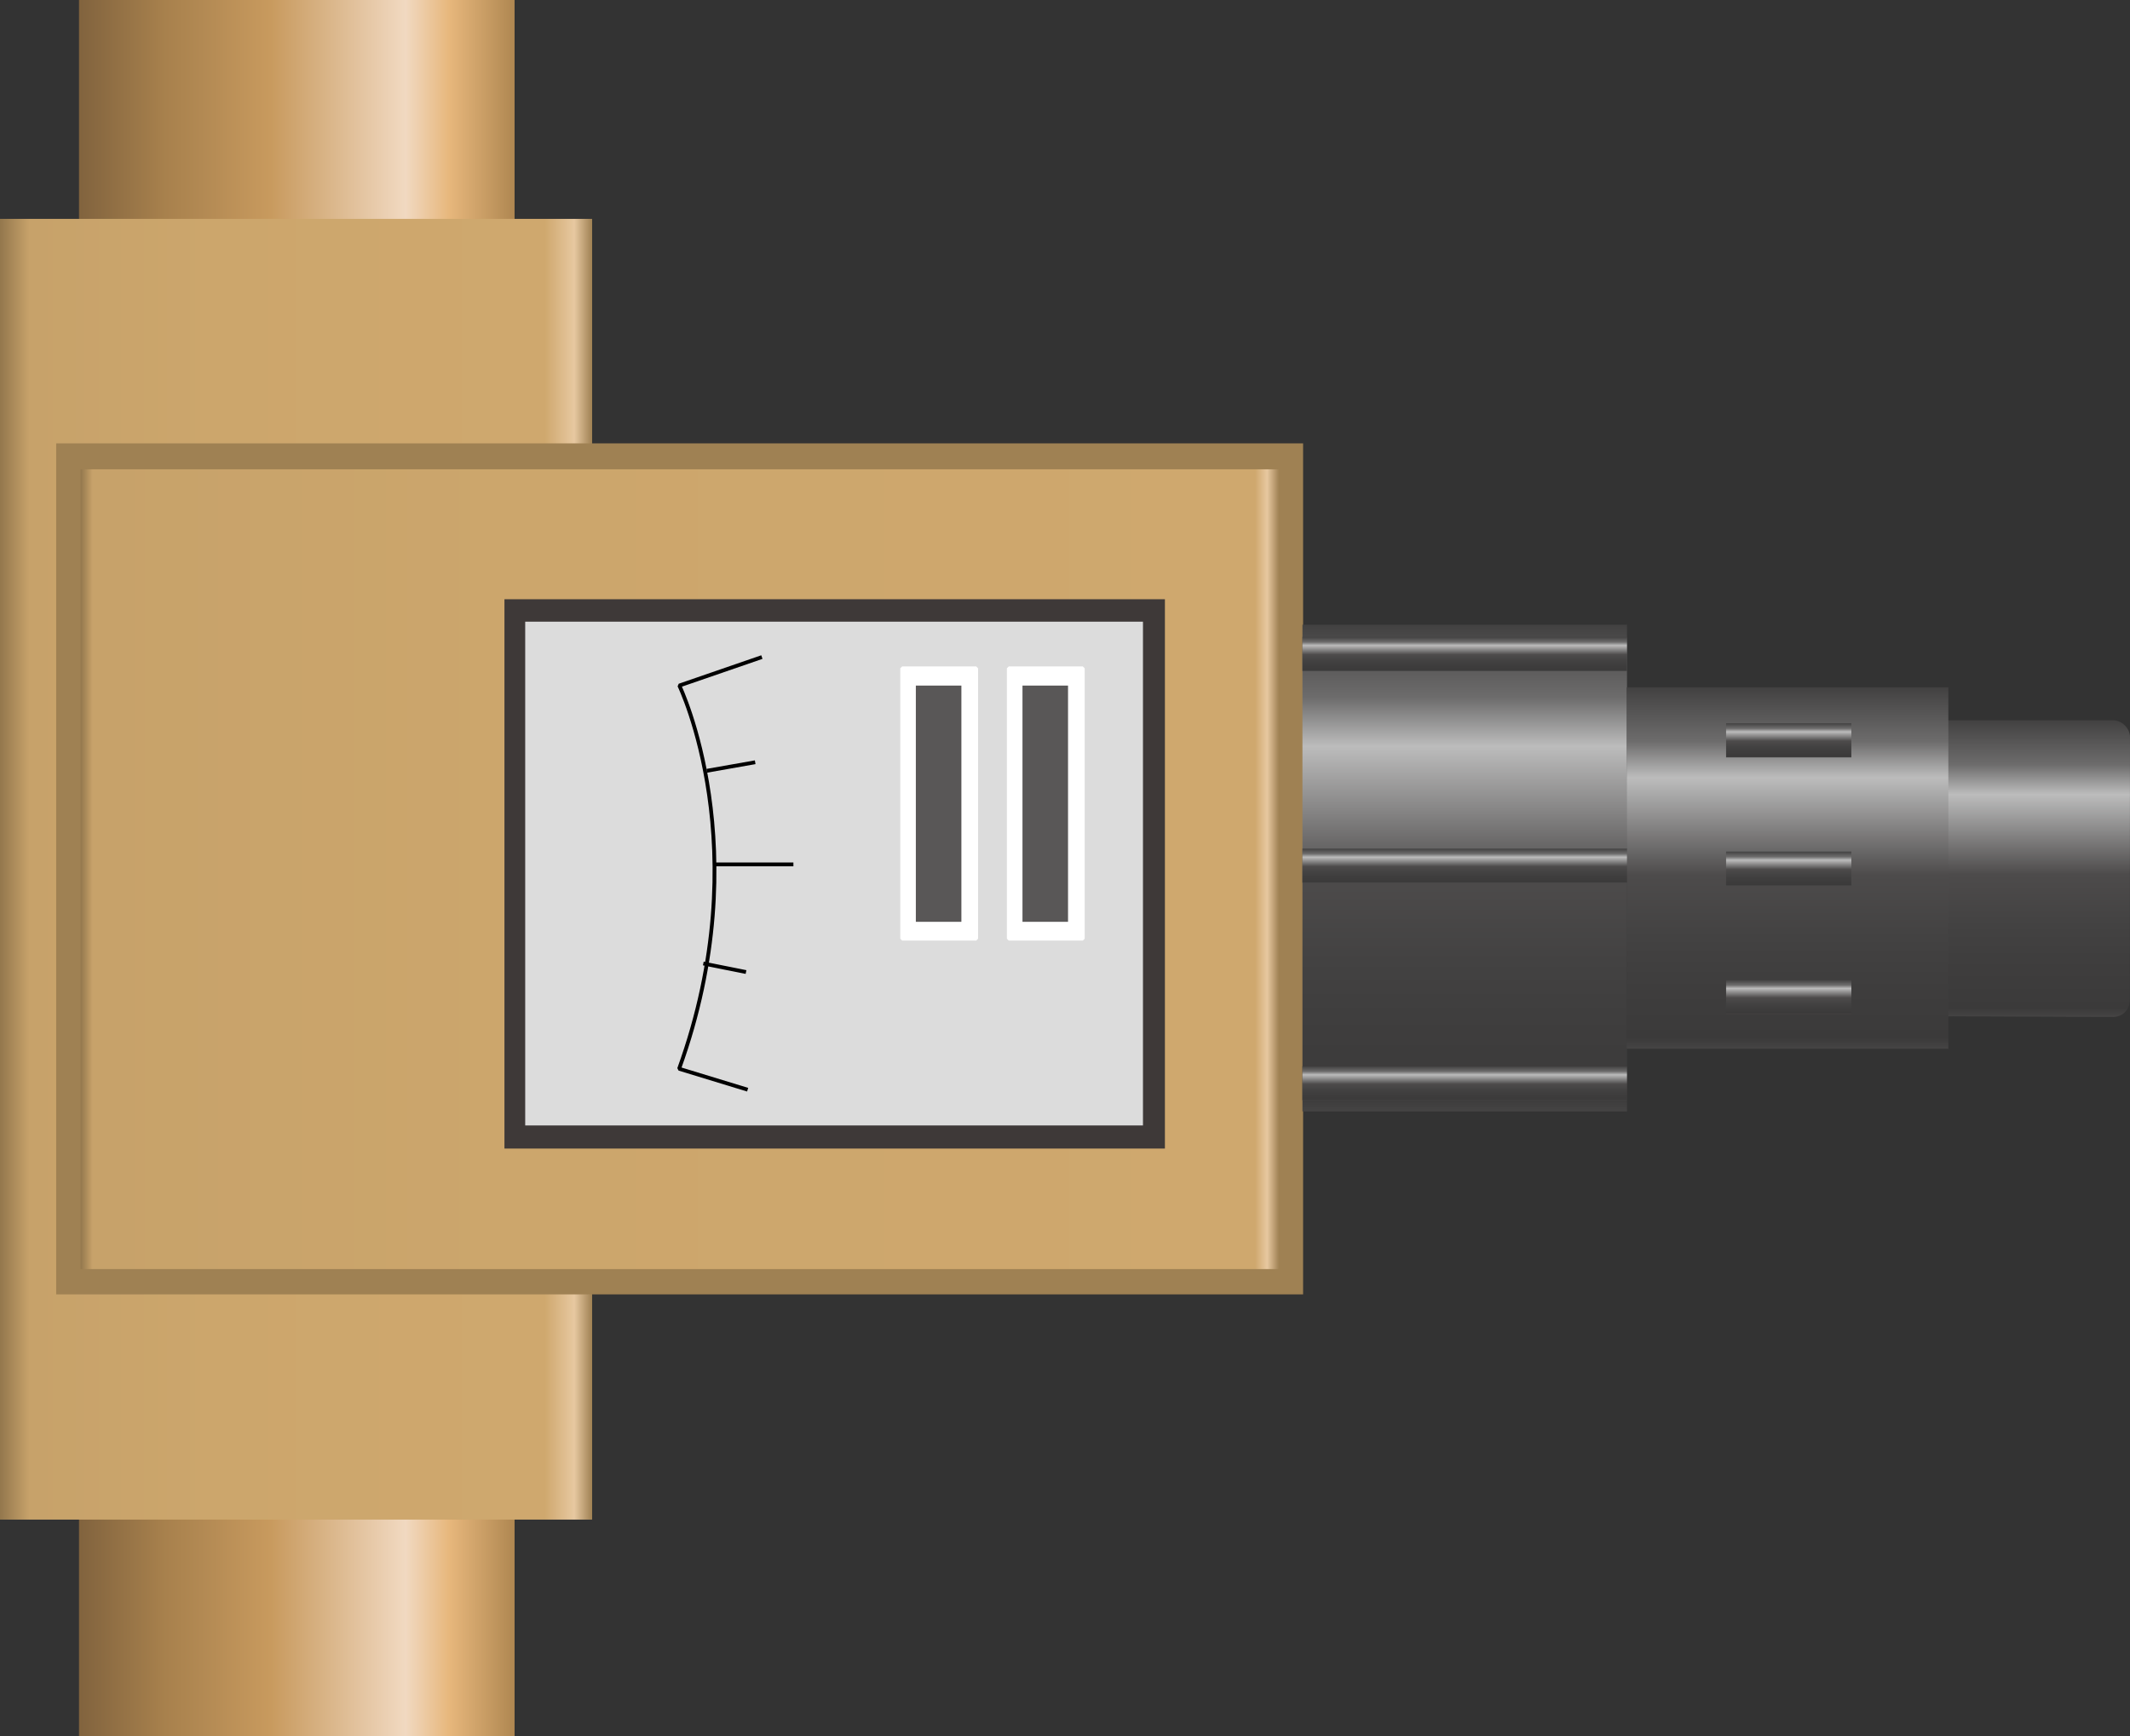 <?xml version="1.0" encoding="utf-8"?>
<!-- Generator: Adobe Illustrator 16.0.0, SVG Export Plug-In . SVG Version: 6.00 Build 0)  -->
<!DOCTYPE svg PUBLIC "-//W3C//DTD SVG 1.1//EN" "http://www.w3.org/Graphics/SVG/1.1/DTD/svg11.dtd">
<svg preserveAspectRatio="none" version="1.1" id="图层_1" xmlns="http://www.w3.org/2000/svg" xmlns:xlink="http://www.w3.org/1999/xlink" x="0px" y="0px"
	 width="561.152px" height="457.5px" viewBox="2.887 54.574 561.152 457.5" enable-background="new 2.887 54.574 561.152 457.5"
	 xml:space="preserve">
<rect x="2.887" y="54.574" width="561.152" height="457.5" fill="#333333" stroke="none"/>
<g id="surface266">
	
		<linearGradient id="SVGID_1_" gradientUnits="userSpaceOnUse" x1="236.246" y1="201.304" x2="236.246" y2="97.023" gradientTransform="matrix(0.75 0 0 -0.75 361.337 395.336)">
		<stop  offset="0" style="stop-color:#424141"/>
		<stop  offset="0.15" style="stop-color:#6D6C6C"/>
		<stop  offset="0.25" style="stop-color:#BCBCBC"/>
		<stop  offset="0.52" style="stop-color:#4D4B4B"/>
		<stop  offset="0.69" style="stop-color:#434242"/>
		<stop  offset="0.8" style="stop-color:#3F3E3E"/>
		<stop  offset="0.97" style="stop-color:#3B3A3A"/>
		<stop  offset="1" style="stop-color:#454444"/>
	</linearGradient>
	<path fill="url(#SVGID_1_)" d="M513.003,244.359h46.5c2.25,0,4.535,1.98,4.535,4.492l-0.035,69.007c0,3-2.047,4.711-4.563,4.711
		l-46.438-0.211V244.359z"/>
	
		<linearGradient id="SVGID_2_" gradientUnits="userSpaceOnUse" x1="355.226" y1="-103.696" x2="202.226" y2="-103.696" gradientTransform="matrix(0.75 0 0 -0.75 -127.967 205.551)">
		<stop  offset="0" style="stop-color:#AF8751"/>
		<stop  offset="0.15" style="stop-color:#E7B77C"/>
		<stop  offset="0.25" style="stop-color:#F1D9C1"/>
		<stop  offset="0.56" style="stop-color:#C89A5E"/>
		<stop  offset="0.72" style="stop-color:#B28953"/>
		<stop  offset="0.8" style="stop-color:#A8814D"/>
		<stop  offset="1" style="stop-color:#81633E"/>
	</linearGradient>
	<path fill="url(#SVGID_2_)" d="M23.703,54.574h114.75v457.5H23.703V54.574z"/>
	
		<linearGradient id="SVGID_3_" gradientUnits="userSpaceOnUse" x1="410.222" y1="-27.195" x2="202.222" y2="-27.195" gradientTransform="matrix(0.75 0 0 -0.75 -148.781 263.229)">
		<stop  offset="0" style="stop-color:#9F8153"/>
		<stop  offset="0.03" style="stop-color:#E7C8A0"/>
		<stop  offset="0.08" style="stop-color:#CFA86E"/>
		<stop  offset="0.64" style="stop-color:#CCA66C"/>
		<stop  offset="0.95" style="stop-color:#C7A26A"/>
		<stop  offset="1" style="stop-color:#93774D"/>
	</linearGradient>
	<path fill="url(#SVGID_3_)" d="M2.887,112.25h156V455h-156V112.25z"/>
	<path fill="#9F8153" d="M17.691,171.406h328.5v224.25h-328.5V171.406z"/>
	
		<linearGradient id="SVGID_4_" gradientUnits="userSpaceOnUse" x1="259.225" y1="201.305" x2="259.225" y2="30.306" gradientTransform="matrix(0.75 0 0 -0.75 194.351 370.166)">
		<stop  offset="0" style="stop-color:#424141"/>
		<stop  offset="0.15" style="stop-color:#6D6C6C"/>
		<stop  offset="0.25" style="stop-color:#BCBCBC"/>
		<stop  offset="0.52" style="stop-color:#4D4B4B"/>
		<stop  offset="0.69" style="stop-color:#434242"/>
		<stop  offset="0.8" style="stop-color:#3F3E3E"/>
		<stop  offset="0.97" style="stop-color:#3B3A3A"/>
		<stop  offset="1" style="stop-color:#454444"/>
	</linearGradient>
	<path fill="url(#SVGID_4_)" d="M346.019,219.188h85.5v128.25h-85.5V219.188z"/>
	
		<linearGradient id="SVGID_5_" gradientUnits="userSpaceOnUse" x1="258.723" y1="201.305" x2="258.723" y2="74.305" gradientTransform="matrix(0.75 0 0 -0.75 279.767 386.662)">
		<stop  offset="0" style="stop-color:#424141"/>
		<stop  offset="0.15" style="stop-color:#6D6C6C"/>
		<stop  offset="0.25" style="stop-color:#BCBCBC"/>
		<stop  offset="0.52" style="stop-color:#4D4B4B"/>
		<stop  offset="0.69" style="stop-color:#434242"/>
		<stop  offset="0.8" style="stop-color:#3F3E3E"/>
		<stop  offset="0.97" style="stop-color:#3B3A3A"/>
		<stop  offset="1" style="stop-color:#454444"/>
	</linearGradient>
	<path fill="url(#SVGID_5_)" d="M431.433,235.684h84.75v95.25h-84.75V235.684z"/>
	
		<linearGradient id="SVGID_6_" gradientUnits="userSpaceOnUse" x1="623.225" y1="60.803" x2="202.226" y2="60.803" gradientTransform="matrix(0.75 0 0 -0.75 -127.545 329.211)">
		<stop  offset="0" style="stop-color:#9F8153"/>
		<stop  offset="0.01" style="stop-color:#E7C8A0"/>
		<stop  offset="0.02" style="stop-color:#CFA86E"/>
		<stop  offset="0.64" style="stop-color:#CCA66C"/>
		<stop  offset="0.99" style="stop-color:#C7A26A"/>
		<stop  offset="1" style="stop-color:#93774D"/>
	</linearGradient>
	<path fill="url(#SVGID_6_)" d="M24.125,178.234h315.75v210.75H24.125V178.234z"/>
	
		<linearGradient id="SVGID_7_" gradientUnits="userSpaceOnUse" x1="259.225" y1="201.304" x2="259.225" y2="189.304" gradientTransform="matrix(0.75 0 0 -0.75 194.351 373.38)">
		<stop  offset="0" style="stop-color:#424141"/>
		<stop  offset="0.15" style="stop-color:#6D6C6C"/>
		<stop  offset="0.25" style="stop-color:#BCBCBC"/>
		<stop  offset="0.52" style="stop-color:#4D4B4B"/>
		<stop  offset="0.69" style="stop-color:#434242"/>
		<stop  offset="0.8" style="stop-color:#3F3E3E"/>
		<stop  offset="0.97" style="stop-color:#3B3A3A"/>
		<stop  offset="1" style="stop-color:#454444"/>
	</linearGradient>
	<path fill="url(#SVGID_7_)" d="M346.019,222.402h85.5v9h-85.5V222.402z"/>
	
		<linearGradient id="SVGID_8_" gradientUnits="userSpaceOnUse" x1="259.225" y1="201.303" x2="259.225" y2="189.304" gradientTransform="matrix(0.75 0 0 -0.75 194.351 429.181)">
		<stop  offset="0" style="stop-color:#424141"/>
		<stop  offset="0.15" style="stop-color:#6D6C6C"/>
		<stop  offset="0.25" style="stop-color:#BCBCBC"/>
		<stop  offset="0.52" style="stop-color:#4D4B4B"/>
		<stop  offset="0.69" style="stop-color:#434242"/>
		<stop  offset="0.8" style="stop-color:#3F3E3E"/>
		<stop  offset="0.97" style="stop-color:#3B3A3A"/>
		<stop  offset="1" style="stop-color:#454444"/>
	</linearGradient>
	<path fill="url(#SVGID_8_)" d="M346.019,278.203h85.5v9h-85.5V278.203z"/>
	
		<linearGradient id="SVGID_9_" gradientUnits="userSpaceOnUse" x1="259.225" y1="201.305" x2="259.225" y2="189.305" gradientTransform="matrix(0.75 0 0 -0.75 194.351 486.518)">
		<stop  offset="0" style="stop-color:#424141"/>
		<stop  offset="0.15" style="stop-color:#6D6C6C"/>
		<stop  offset="0.25" style="stop-color:#BCBCBC"/>
		<stop  offset="0.52" style="stop-color:#4D4B4B"/>
		<stop  offset="0.69" style="stop-color:#434242"/>
		<stop  offset="0.8" style="stop-color:#3F3E3E"/>
		<stop  offset="0.97" style="stop-color:#3B3A3A"/>
		<stop  offset="1" style="stop-color:#454444"/>
	</linearGradient>
	<path fill="url(#SVGID_9_)" d="M346.019,335.539h85.5v9h-85.5V335.539z"/>
	
		<linearGradient id="SVGID_10_" gradientUnits="userSpaceOnUse" x1="224.225" y1="201.304" x2="224.225" y2="189.303" gradientTransform="matrix(0.75 0 0 -0.75 305.96 396.133)">
		<stop  offset="0" style="stop-color:#424141"/>
		<stop  offset="0.15" style="stop-color:#6D6C6C"/>
		<stop  offset="0.25" style="stop-color:#BCBCBC"/>
		<stop  offset="0.52" style="stop-color:#4D4B4B"/>
		<stop  offset="0.69" style="stop-color:#434242"/>
		<stop  offset="0.8" style="stop-color:#3F3E3E"/>
		<stop  offset="0.97" style="stop-color:#3B3A3A"/>
		<stop  offset="1" style="stop-color:#454444"/>
	</linearGradient>
	<path fill="url(#SVGID_10_)" d="M457.628,245.156h33v9h-33V245.156z"/>
	
		<linearGradient id="SVGID_11_" gradientUnits="userSpaceOnUse" x1="224.225" y1="201.301" x2="224.225" y2="189.301" gradientTransform="matrix(0.75 0 0 -0.75 305.96 429.948)">
		<stop  offset="0" style="stop-color:#424141"/>
		<stop  offset="0.15" style="stop-color:#6D6C6C"/>
		<stop  offset="0.25" style="stop-color:#BCBCBC"/>
		<stop  offset="0.52" style="stop-color:#4D4B4B"/>
		<stop  offset="0.69" style="stop-color:#434242"/>
		<stop  offset="0.8" style="stop-color:#3F3E3E"/>
		<stop  offset="0.97" style="stop-color:#3B3A3A"/>
		<stop  offset="1" style="stop-color:#454444"/>
	</linearGradient>
	<path fill="url(#SVGID_11_)" d="M457.628,278.973h33v9h-33V278.973z"/>
	
		<linearGradient id="SVGID_12_" gradientUnits="userSpaceOnUse" x1="224.225" y1="201.309" x2="224.225" y2="189.308" gradientTransform="matrix(0.75 0 0 -0.75 305.96 463.765)">
		<stop  offset="0" style="stop-color:#424141"/>
		<stop  offset="0.15" style="stop-color:#6D6C6C"/>
		<stop  offset="0.25" style="stop-color:#BCBCBC"/>
		<stop  offset="0.52" style="stop-color:#4D4B4B"/>
		<stop  offset="0.69" style="stop-color:#434242"/>
		<stop  offset="0.8" style="stop-color:#3F3E3E"/>
		<stop  offset="0.97" style="stop-color:#3B3A3A"/>
		<stop  offset="1" style="stop-color:#454444"/>
	</linearGradient>
	<path fill="url(#SVGID_12_)" d="M457.628,312.785h33v9h-33V312.785z"/>
	<path fill="#3E3938" d="M135.785,212.477h174v144.75h-174V212.477z"/>
	<path fill="#EEEEEE" fill-opacity="0.898" d="M141.254,218.391h162.75v132.75h-162.75V218.391z"/>
	<path fill="none" stroke="#000000" stroke-linejoin="bevel" stroke-miterlimit="10" d="M203.605,227.719l-21.75,7.5
		c0,0,20.898,43.059-0.055,100.984l18.055,5.516"/>
	<path fill="none" stroke="#000000" stroke-linejoin="bevel" stroke-miterlimit="10" d="M188.176,308.464l11.25,2.25"/>
	<path fill="none" stroke="#000000" stroke-linejoin="bevel" stroke-miterlimit="10" d="M190.91,282.355h21"/>
	<path fill="none" stroke="#000000" stroke-linejoin="bevel" stroke-miterlimit="10" d="M189.09,257.684l12.75-2.25"/>
	<path fill="#FFFFFF" stroke="#FFFFFF" stroke-linejoin="bevel" stroke-miterlimit="10" d="M240.563,230.68h19.5v71.25h-19.5V230.68
		z"/>
	<path fill="#595757" d="M244.168,235.23h12v62.25h-12V235.23z"/>
	<path fill="#FFFFFF" stroke="#FFFFFF" stroke-linejoin="bevel" stroke-miterlimit="10" d="M268.652,230.68h19.5v71.25h-19.5V230.68
		z"/>
	<path fill="#595757" d="M272.262,235.23h12v62.25h-12V235.23z"/>
</g>
</svg>
